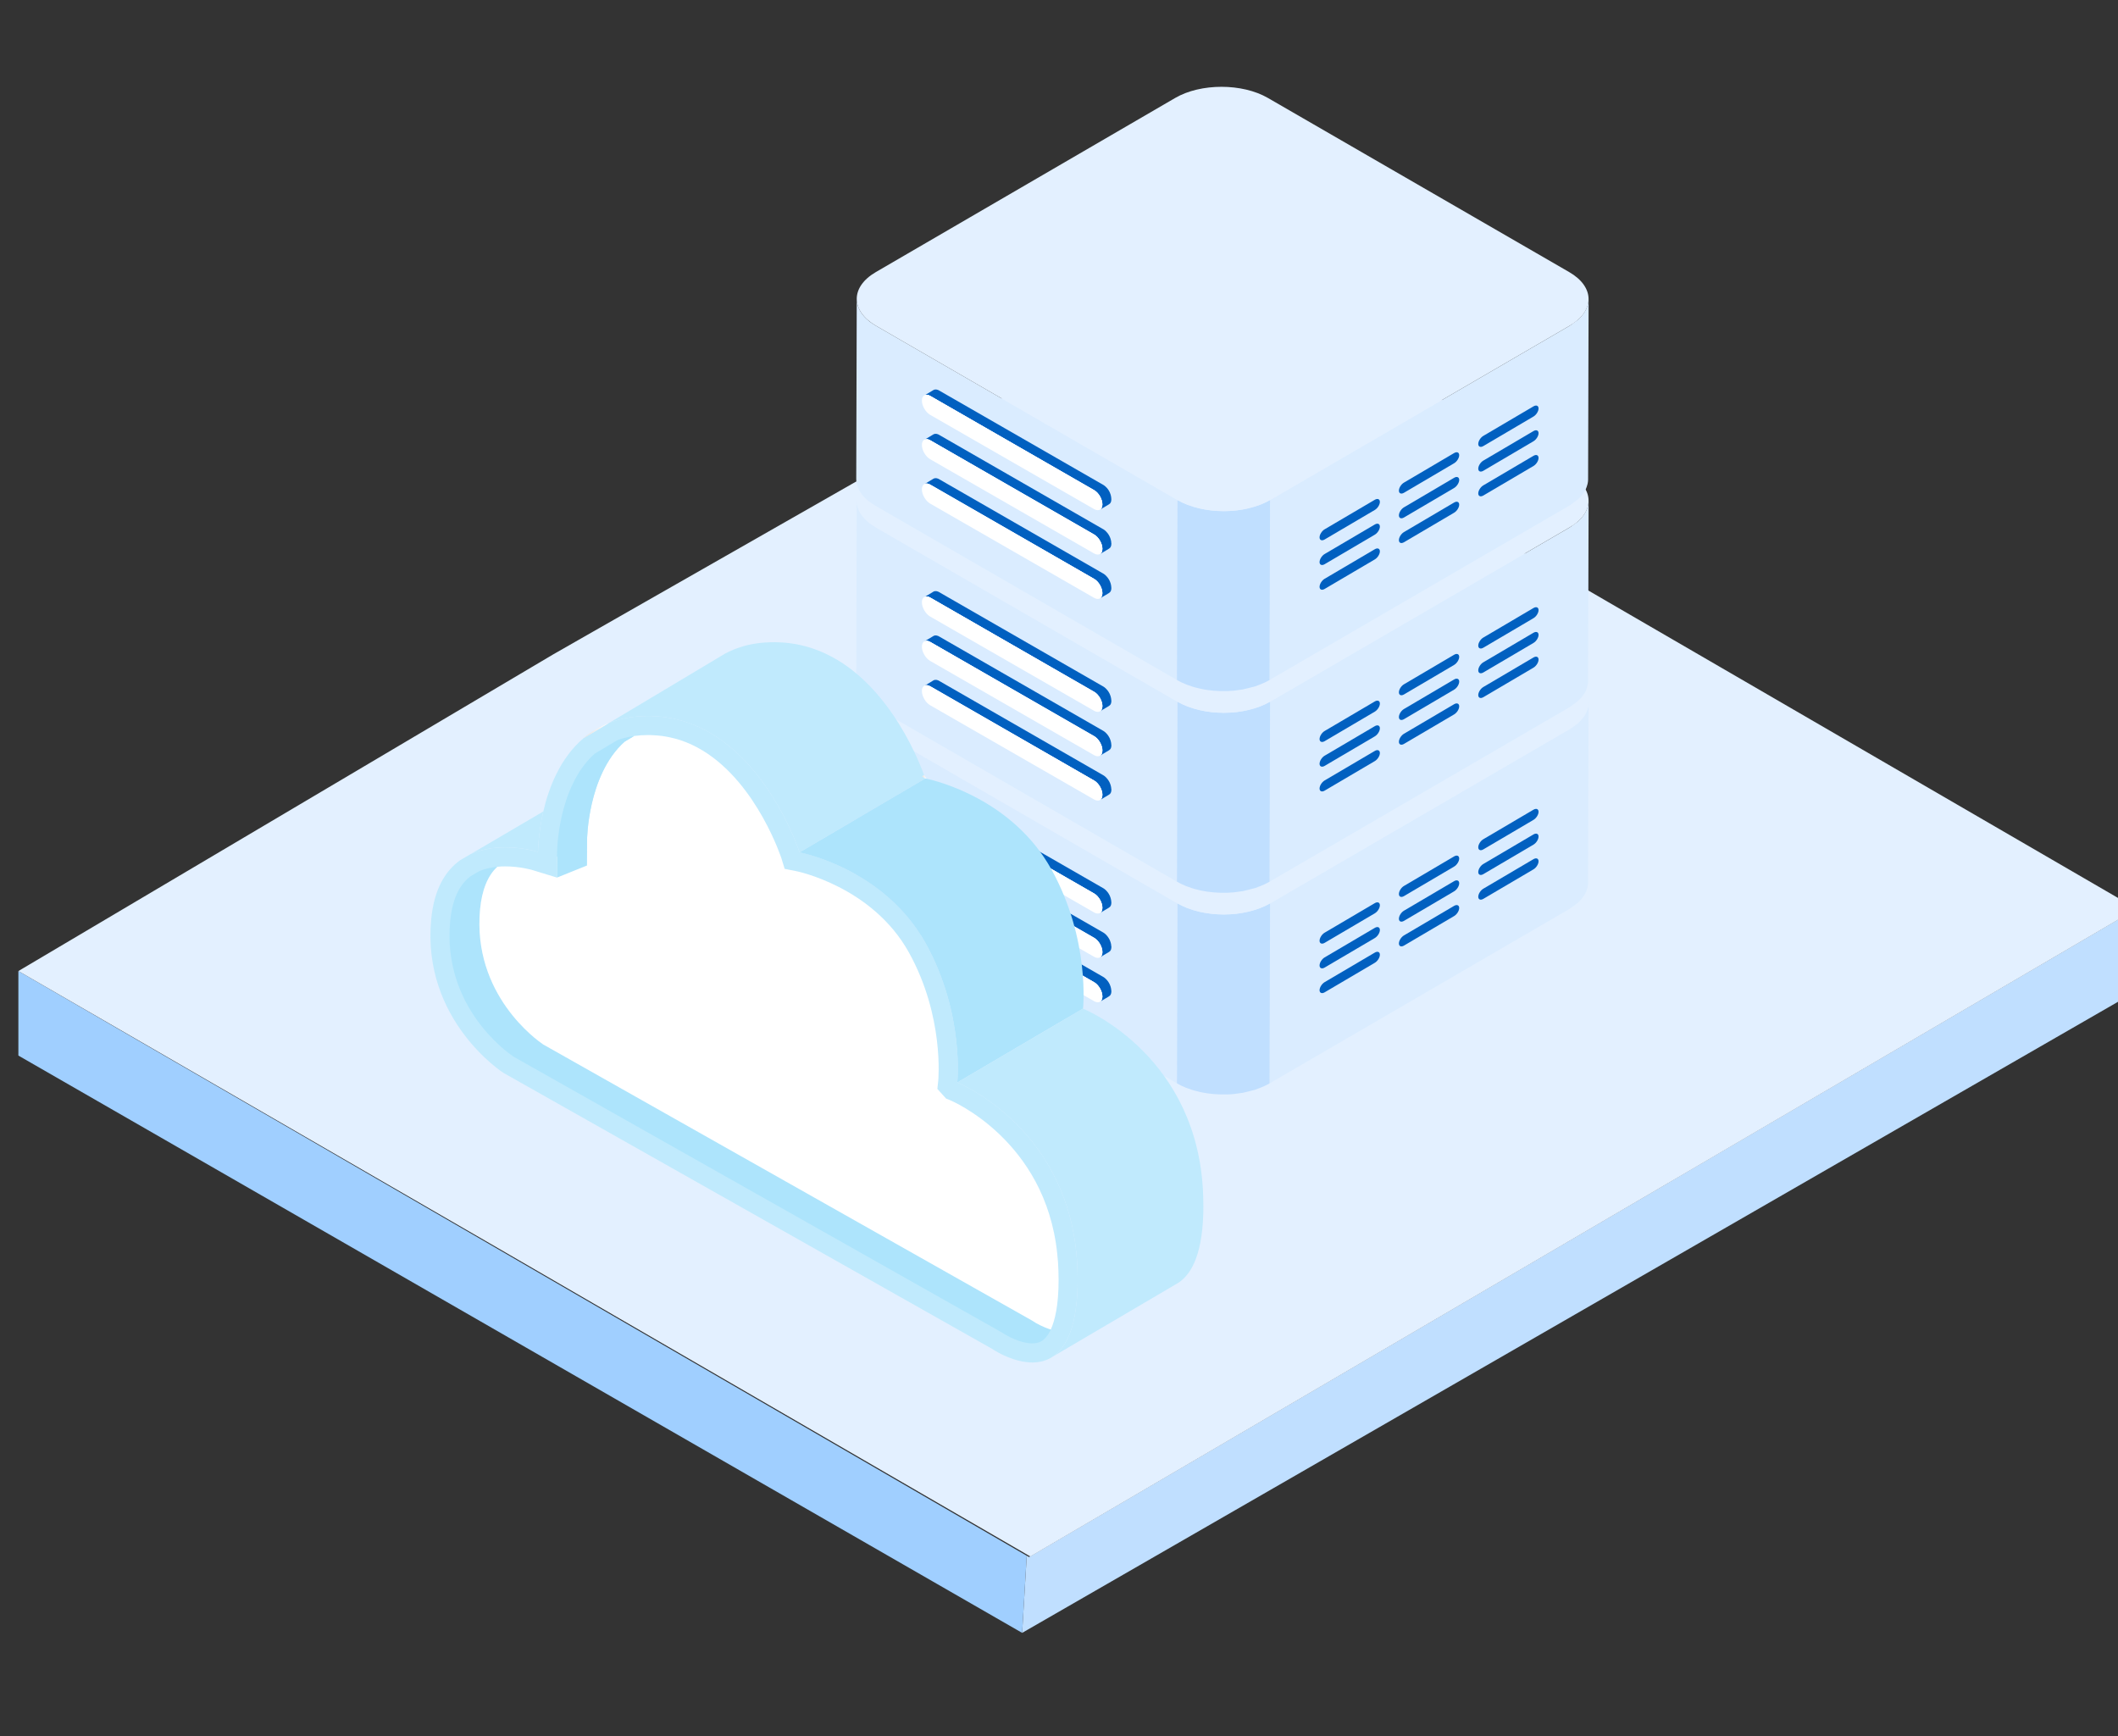 <svg width="122" height="100" viewBox="0 0 122 100" fill="none" xmlns="http://www.w3.org/2000/svg">
<rect x="0" y="0" width="122" height="100" fill="#333333" stroke="none"/>
<g clip-path="url(#clip0_188_7120)">
<path d="M59.142 89.608L58.877 94.051L1.059 60.799V55.931L59.142 89.608Z" fill="#A0CFFF"/>
<path d="M123.068 57.087L58.877 94.051L59.142 89.608L59.275 89.684L123.005 52.38L123.068 57.087Z" fill="#C0DFFF"/>
<path d="M123.079 52.347L123.005 52.39L97.225 67.483L95.771 68.332L91.104 71.064L89.649 71.916L59.351 89.651L59.34 89.646L59.218 89.575L35.672 75.936L34.217 75.094L29.399 72.303L27.948 71.463L1.059 55.931L31.862 37.694L33.325 36.858L38.988 33.627L40.456 32.79L65.129 18.715L91.154 33.817L92.597 34.656L97.671 37.6L99.111 38.436L121.278 51.3L123.079 52.347Z" fill="#E3F0FF"/>
<path d="M91.438 40.851C91.433 40.866 91.431 40.879 91.426 40.894C91.385 41.013 91.323 41.13 91.247 41.245C91.234 41.266 91.221 41.286 91.206 41.306C91.123 41.42 91.024 41.531 90.907 41.638C90.83 41.706 90.734 41.769 90.642 41.835C90.563 41.89 90.498 41.95 90.409 42.001L73.16 52.035L73.131 62.401L90.38 52.367C90.396 52.358 90.41 52.35 90.426 52.34C90.498 52.296 90.549 52.246 90.613 52.201C90.705 52.135 90.802 52.072 90.878 52.004C90.885 51.997 90.896 51.992 90.903 51.985C90.99 51.903 91.069 51.819 91.138 51.733C91.152 51.714 91.164 51.693 91.178 51.673C91.193 51.652 91.206 51.632 91.221 51.61C91.244 51.575 91.27 51.541 91.291 51.506C91.33 51.436 91.364 51.363 91.391 51.292C91.396 51.28 91.397 51.27 91.401 51.258C91.406 51.245 91.409 51.231 91.413 51.218C91.428 51.171 91.444 51.126 91.452 51.079C91.467 51.007 91.476 50.934 91.477 50.863C91.477 50.851 91.477 50.841 91.477 50.829L91.506 40.463C91.506 40.593 91.482 40.723 91.442 40.851H91.438Z" fill="#DAECFF"/>
<path d="M50.464 42.001C49.719 41.571 49.349 41.007 49.35 40.444L49.321 50.81C49.319 51.374 49.69 51.938 50.434 52.367L67.793 62.399L67.822 52.033L50.464 42.001Z" fill="#DAECFF"/>
<path d="M73.129 62.399L73.158 52.033C72.995 52.128 72.816 52.209 72.632 52.282C72.584 52.301 72.536 52.32 72.486 52.338C72.373 52.379 72.252 52.412 72.132 52.446C72.008 52.481 71.883 52.513 71.755 52.541C71.604 52.571 71.453 52.599 71.297 52.62C71.259 52.624 71.223 52.631 71.185 52.636C70.975 52.657 70.763 52.669 70.551 52.671C70.517 52.671 70.484 52.671 70.45 52.671C70.24 52.669 70.03 52.657 69.823 52.636C69.791 52.633 69.761 52.628 69.73 52.625C69.525 52.6 69.322 52.566 69.124 52.522C69.087 52.513 69.052 52.504 69.016 52.495C68.837 52.452 68.662 52.398 68.493 52.336C68.462 52.325 68.43 52.316 68.399 52.306C68.197 52.227 68.003 52.138 67.823 52.034L67.794 62.401C67.965 62.498 68.147 62.586 68.338 62.662C68.348 62.666 68.358 62.669 68.369 62.672C68.399 62.684 68.431 62.693 68.463 62.704C68.573 62.744 68.682 62.785 68.797 62.816C68.86 62.834 68.924 62.847 68.987 62.863C69.023 62.872 69.058 62.881 69.094 62.889C69.126 62.897 69.159 62.907 69.191 62.913C69.313 62.939 69.439 62.959 69.565 62.978C69.611 62.984 69.656 62.989 69.701 62.993C69.733 62.998 69.763 63 69.796 63.003C69.841 63.008 69.886 63.015 69.931 63.018C70.055 63.028 70.179 63.034 70.303 63.038C70.342 63.038 70.382 63.038 70.421 63.038C70.454 63.038 70.488 63.038 70.523 63.038C70.578 63.038 70.634 63.038 70.691 63.038C70.831 63.034 70.97 63.024 71.109 63.011C71.125 63.009 71.141 63.006 71.157 63.003C71.195 62.999 71.233 62.993 71.271 62.987C71.377 62.974 71.485 62.961 71.59 62.944C71.636 62.935 71.68 62.919 71.725 62.91C71.855 62.884 71.979 62.85 72.104 62.815C72.17 62.796 72.24 62.786 72.304 62.766C72.357 62.748 72.406 62.726 72.457 62.707C72.507 62.69 72.556 62.671 72.604 62.652C72.788 62.577 72.966 62.497 73.13 62.402L73.129 62.399Z" fill="#C0DFFF"/>
<path d="M90.39 38.905C91.871 39.76 91.874 41.146 90.407 41.998L73.159 52.032C71.692 52.885 69.303 52.887 67.822 52.032L50.464 42.001C48.983 41.146 48.98 39.76 50.446 38.908L67.695 28.874C69.162 28.021 71.551 28.019 73.032 28.874L90.39 38.905Z" fill="#E3F0FF"/>
<path d="M79.19 52.606L76.302 54.306C76.142 54.401 76.009 54.347 76.009 54.185C76.009 54.025 76.141 53.815 76.302 53.72L79.19 52.02C79.35 51.925 79.483 51.979 79.483 52.141C79.483 52.301 79.352 52.512 79.19 52.606Z" fill="#0160C0"/>
<path d="M83.759 49.914L80.872 51.614C80.711 51.709 80.579 51.655 80.579 51.493C80.579 51.333 80.71 51.123 80.872 51.028L83.759 49.328C83.92 49.233 84.052 49.287 84.052 49.449C84.052 49.61 83.921 49.82 83.759 49.914Z" fill="#0160C0"/>
<path d="M88.33 47.224L85.443 48.924C85.282 49.019 85.15 48.965 85.15 48.803C85.15 48.642 85.281 48.432 85.443 48.337L88.33 46.638C88.491 46.543 88.623 46.597 88.623 46.759C88.623 46.919 88.492 47.129 88.33 47.224Z" fill="#0160C0"/>
<path d="M79.19 54.031L76.302 55.73C76.142 55.825 76.009 55.771 76.009 55.609C76.009 55.449 76.141 55.239 76.302 55.144L79.19 53.444C79.35 53.349 79.483 53.403 79.483 53.565C79.483 53.727 79.352 53.936 79.19 54.031Z" fill="#0160C0"/>
<path d="M83.759 51.34L80.872 53.04C80.711 53.135 80.579 53.081 80.579 52.919C80.579 52.758 80.71 52.548 80.872 52.453L83.759 50.754C83.92 50.659 84.052 50.713 84.052 50.875C84.052 51.035 83.921 51.245 83.759 51.34Z" fill="#0160C0"/>
<path d="M88.33 48.65L85.443 50.349C85.282 50.444 85.15 50.39 85.15 50.228C85.15 50.068 85.281 49.858 85.443 49.763L88.33 48.063C88.491 47.968 88.623 48.022 88.623 48.184C88.623 48.345 88.492 48.555 88.33 48.65Z" fill="#0160C0"/>
<path d="M79.19 55.456L76.302 57.156C76.142 57.25 76.009 57.196 76.009 57.034C76.009 56.874 76.141 56.664 76.302 56.569L79.19 54.869C79.35 54.774 79.483 54.828 79.483 54.99C79.483 55.151 79.352 55.361 79.19 55.456Z" fill="#0160C0"/>
<path d="M83.759 52.764L80.872 54.464C80.711 54.559 80.579 54.505 80.579 54.343C80.579 54.182 80.71 53.972 80.872 53.877L83.759 52.177C83.92 52.083 84.052 52.136 84.052 52.298C84.052 52.459 83.921 52.669 83.759 52.764Z" fill="#0160C0"/>
<path d="M88.33 50.074L85.443 51.773C85.282 51.868 85.15 51.814 85.15 51.652C85.15 51.492 85.281 51.282 85.443 51.187L88.33 49.487C88.491 49.392 88.623 49.446 88.623 49.608C88.623 49.769 88.492 49.979 88.33 50.074Z" fill="#0160C0"/>
<path d="M64.01 51.953C64.01 51.946 64.01 51.938 64.01 51.93C64.01 51.921 64.01 51.915 64.009 51.906C64.007 51.898 64.007 51.89 64.006 51.883C64.006 51.876 64.003 51.867 64.003 51.859V51.858C64.003 51.851 64 51.843 63.999 51.836C63.997 51.827 63.996 51.82 63.994 51.811C63.993 51.803 63.99 51.795 63.989 51.787C63.987 51.778 63.984 51.77 63.983 51.762C63.981 51.755 63.978 51.747 63.977 51.741C63.977 51.74 63.977 51.738 63.977 51.738C63.974 51.73 63.972 51.722 63.97 51.714C63.967 51.706 63.964 51.698 63.961 51.689C63.958 51.681 63.955 51.673 63.952 51.666C63.949 51.658 63.946 51.649 63.943 51.642C63.94 51.636 63.938 51.63 63.936 51.623C63.936 51.623 63.936 51.622 63.936 51.62C63.933 51.613 63.929 51.604 63.926 51.597C63.922 51.588 63.919 51.581 63.914 51.572C63.91 51.562 63.904 51.553 63.9 51.543C63.894 51.533 63.888 51.523 63.882 51.512C63.882 51.511 63.881 51.509 63.879 51.507C63.879 51.505 63.876 51.502 63.876 51.501C63.865 51.482 63.853 51.463 63.841 51.444C63.831 51.429 63.821 51.414 63.811 51.401C63.803 51.393 63.796 51.382 63.789 51.374C63.783 51.366 63.777 51.359 63.77 51.352C63.764 51.344 63.758 51.337 63.751 51.33C63.745 51.323 63.739 51.315 63.732 51.309L63.729 51.307C63.729 51.307 63.729 51.307 63.728 51.305C63.723 51.299 63.717 51.295 63.713 51.289C63.707 51.282 63.7 51.276 63.693 51.269C63.685 51.261 63.679 51.255 63.672 51.25C63.665 51.244 63.658 51.238 63.65 51.231C63.648 51.228 63.643 51.225 63.64 51.222C63.64 51.222 63.639 51.222 63.637 51.221C63.634 51.218 63.631 51.216 63.629 51.213C63.621 51.207 63.615 51.203 63.608 51.197C63.601 51.193 63.595 51.187 63.588 51.183C63.582 51.178 63.575 51.174 63.567 51.169C63.562 51.165 63.554 51.161 63.547 51.158C63.545 51.158 63.544 51.156 63.542 51.155L54.099 45.726C54.099 45.726 54.089 45.72 54.084 45.717C54.078 45.714 54.071 45.71 54.065 45.707C54.059 45.704 54.052 45.701 54.046 45.698C54.041 45.695 54.033 45.692 54.027 45.691C54.022 45.688 54.014 45.686 54.008 45.684C54.007 45.684 54.005 45.684 54.004 45.684H54.003C54.003 45.684 53.994 45.681 53.989 45.679C53.982 45.678 53.976 45.675 53.971 45.673C53.963 45.672 53.957 45.67 53.952 45.669C53.944 45.669 53.937 45.666 53.931 45.666C53.927 45.666 53.921 45.666 53.917 45.665C53.915 45.665 53.914 45.665 53.914 45.665C53.905 45.665 53.898 45.665 53.89 45.665C53.882 45.665 53.874 45.665 53.866 45.665C53.857 45.665 53.847 45.667 53.838 45.669H53.836C53.826 45.672 53.816 45.675 53.806 45.678C53.793 45.682 53.78 45.688 53.768 45.695L53.252 46.005C53.274 45.993 53.297 45.984 53.322 45.978C53.347 45.972 53.373 45.971 53.402 45.974C53.431 45.977 53.46 45.983 53.489 45.993C53.489 45.993 53.489 45.993 53.491 45.993C53.522 46.003 53.554 46.018 53.586 46.037L63.029 51.466C63.062 51.485 63.094 51.507 63.124 51.531C63.124 51.531 63.126 51.533 63.127 51.533C63.158 51.557 63.187 51.585 63.213 51.614C63.213 51.614 63.213 51.614 63.215 51.616C63.242 51.647 63.27 51.679 63.295 51.712C63.319 51.746 63.343 51.781 63.363 51.817C63.363 51.819 63.365 51.82 63.366 51.823C63.387 51.859 63.406 51.896 63.422 51.934C63.438 51.972 63.452 52.011 63.465 52.051C63.477 52.09 63.486 52.13 63.493 52.167C63.499 52.207 63.503 52.246 63.502 52.283C63.502 52.319 63.499 52.354 63.492 52.385C63.492 52.385 63.492 52.386 63.492 52.388C63.486 52.418 63.477 52.446 63.465 52.472C63.455 52.493 63.443 52.51 63.43 52.528C63.426 52.534 63.422 52.539 63.417 52.544C63.401 52.56 63.385 52.576 63.365 52.586L63.881 52.277C63.9 52.265 63.917 52.251 63.933 52.234C63.938 52.229 63.942 52.224 63.946 52.218C63.952 52.211 63.958 52.205 63.964 52.197C63.97 52.186 63.977 52.176 63.981 52.164C63.986 52.157 63.989 52.148 63.992 52.14C63.994 52.132 63.997 52.124 64 52.115C64.003 52.108 64.005 52.099 64.006 52.09C64.006 52.087 64.006 52.083 64.007 52.08C64.007 52.08 64.007 52.078 64.007 52.077C64.007 52.074 64.009 52.07 64.009 52.067C64.009 52.059 64.012 52.052 64.012 52.045C64.012 52.038 64.013 52.03 64.015 52.022C64.015 52.014 64.015 52.007 64.016 52C64.016 51.992 64.016 51.985 64.016 51.976C64.016 51.969 64.016 51.962 64.016 51.954L64.01 51.953Z" fill="#0160C0"/>
<path d="M63.022 51.464C63.283 51.616 63.496 51.984 63.496 52.283C63.496 52.583 63.282 52.706 63.019 52.554L53.575 47.125C53.315 46.975 53.102 46.606 53.103 46.305C53.103 46.006 53.318 45.883 53.578 46.034L63.022 51.464Z" fill="white"/>
<path d="M63.022 51.464L53.578 46.035C53.45 45.961 53.332 45.954 53.248 46C53.328 45.977 53.425 45.993 53.532 46.054L62.975 51.483C63.236 51.635 63.449 52.003 63.449 52.303C63.449 52.455 63.394 52.561 63.305 52.61C63.42 52.576 63.496 52.462 63.496 52.284C63.496 51.984 63.285 51.616 63.024 51.464H63.022Z" fill="white"/>
<path d="M64.01 54.508C64.01 54.5 64.01 54.493 64.01 54.486C64.01 54.478 64.01 54.47 64.009 54.462C64.009 54.455 64.007 54.446 64.006 54.439C64.006 54.432 64.003 54.423 64.003 54.416C64.003 54.416 64.003 54.416 64.003 54.414C64.003 54.407 64 54.4 63.999 54.392C63.997 54.384 63.996 54.376 63.994 54.367C63.993 54.359 63.99 54.352 63.989 54.343C63.987 54.334 63.984 54.327 63.983 54.318C63.981 54.311 63.978 54.303 63.977 54.297C63.977 54.297 63.977 54.296 63.977 54.295C63.974 54.286 63.972 54.279 63.97 54.27C63.967 54.261 63.964 54.254 63.961 54.245C63.958 54.238 63.955 54.229 63.952 54.222C63.949 54.214 63.946 54.206 63.943 54.198C63.94 54.193 63.938 54.187 63.936 54.179C63.936 54.179 63.936 54.178 63.936 54.176C63.933 54.169 63.929 54.16 63.926 54.153C63.922 54.144 63.919 54.137 63.914 54.128C63.91 54.118 63.904 54.109 63.9 54.099C63.894 54.089 63.888 54.079 63.882 54.068C63.882 54.067 63.881 54.066 63.879 54.063C63.879 54.061 63.876 54.058 63.876 54.057C63.865 54.038 63.853 54.019 63.841 54C63.831 53.985 63.821 53.971 63.811 53.958C63.803 53.947 63.796 53.939 63.789 53.928C63.783 53.921 63.777 53.914 63.771 53.907C63.766 53.899 63.76 53.892 63.752 53.885C63.745 53.877 63.741 53.87 63.733 53.864L63.731 53.861C63.731 53.861 63.731 53.861 63.729 53.86C63.725 53.854 63.719 53.85 63.715 53.844C63.709 53.837 63.701 53.831 63.694 53.823C63.687 53.816 63.681 53.81 63.674 53.804C63.666 53.798 63.659 53.793 63.652 53.785C63.649 53.782 63.645 53.779 63.642 53.777C63.642 53.777 63.64 53.777 63.639 53.775C63.636 53.772 63.633 53.771 63.63 53.768C63.623 53.762 63.617 53.758 63.61 53.752C63.602 53.746 63.596 53.742 63.589 53.737C63.582 53.733 63.576 53.728 63.569 53.724C63.562 53.72 63.556 53.715 63.548 53.712C63.547 53.712 63.545 53.711 63.544 53.709L54.1 48.281C54.1 48.281 54.09 48.275 54.086 48.272C54.08 48.269 54.073 48.264 54.067 48.262C54.061 48.259 54.054 48.256 54.048 48.253C54.042 48.25 54.035 48.247 54.029 48.245C54.023 48.243 54.016 48.241 54.01 48.238C54.008 48.238 54.007 48.238 54.005 48.238C54.005 48.238 54.005 48.238 54.004 48.238C54 48.237 53.995 48.235 53.991 48.234C53.984 48.232 53.978 48.23 53.972 48.228C53.965 48.227 53.959 48.225 53.953 48.224C53.946 48.224 53.938 48.221 53.933 48.221C53.928 48.221 53.922 48.221 53.918 48.219H53.917H53.914C53.905 48.219 53.898 48.219 53.89 48.219C53.882 48.219 53.874 48.219 53.866 48.219C53.857 48.219 53.847 48.222 53.838 48.224C53.828 48.227 53.818 48.228 53.807 48.232C53.794 48.237 53.781 48.243 53.769 48.25L53.253 48.559C53.275 48.547 53.299 48.539 53.323 48.533C53.348 48.527 53.376 48.526 53.404 48.529H53.405C53.433 48.532 53.462 48.537 53.492 48.547C53.492 48.547 53.492 48.547 53.494 48.547C53.525 48.558 53.557 48.572 53.589 48.591L63.032 54.02C63.064 54.039 63.096 54.061 63.127 54.086C63.127 54.086 63.129 54.086 63.13 54.087C63.161 54.112 63.19 54.14 63.216 54.169C63.216 54.169 63.216 54.169 63.218 54.171C63.245 54.201 63.273 54.233 63.298 54.267C63.322 54.3 63.346 54.335 63.366 54.372C63.366 54.373 63.368 54.375 63.369 54.378C63.389 54.414 63.408 54.451 63.425 54.489C63.441 54.527 63.456 54.566 63.468 54.605C63.48 54.645 63.49 54.684 63.496 54.722C63.502 54.761 63.506 54.801 63.505 54.837C63.505 54.874 63.502 54.909 63.494 54.94V54.941C63.489 54.973 63.478 55.001 63.467 55.026C63.456 55.046 63.445 55.063 63.432 55.081C63.427 55.087 63.423 55.093 63.419 55.097C63.403 55.113 63.387 55.129 63.366 55.139L63.882 54.83C63.901 54.818 63.919 54.804 63.935 54.788C63.939 54.782 63.943 54.778 63.948 54.772C63.954 54.764 63.959 54.759 63.965 54.75C63.971 54.74 63.978 54.729 63.983 54.718C63.987 54.71 63.99 54.702 63.993 54.693C63.996 54.686 63.999 54.677 64.002 54.668C64.005 54.661 64.006 54.652 64.007 54.643C64.007 54.64 64.007 54.636 64.009 54.633C64.009 54.633 64.009 54.632 64.009 54.63C64.009 54.627 64.01 54.623 64.01 54.62C64.01 54.613 64.013 54.605 64.013 54.598C64.013 54.591 64.015 54.584 64.016 54.575C64.016 54.567 64.016 54.56 64.018 54.553C64.018 54.545 64.018 54.538 64.018 54.529C64.018 54.521 64.018 54.515 64.018 54.508H64.01Z" fill="#0160C0"/>
<path d="M63.022 54.019C63.283 54.171 63.496 54.538 63.496 54.837C63.496 55.138 63.282 55.261 63.019 55.109L53.575 49.68C53.315 49.529 53.102 49.16 53.103 48.86C53.103 48.561 53.318 48.438 53.578 48.588L63.022 54.019Z" fill="white"/>
<path d="M63.022 54.019L53.578 48.59C53.45 48.515 53.332 48.508 53.248 48.555C53.328 48.531 53.425 48.547 53.532 48.609L62.975 54.038C63.236 54.189 63.449 54.557 63.449 54.858C63.449 55.009 63.394 55.116 63.305 55.164C63.42 55.13 63.496 55.017 63.496 54.839C63.496 54.538 63.285 54.17 63.022 54.019Z" fill="white"/>
<path d="M64.01 57.064C64.01 57.056 64.01 57.049 64.01 57.04C64.01 57.033 64.01 57.026 64.009 57.017C64.007 57.008 64.007 57.001 64.006 56.994C64.006 56.986 64.003 56.978 64.003 56.97C64.003 56.97 64.003 56.97 64.003 56.969C64.003 56.962 64 56.954 63.999 56.947C63.997 56.938 63.996 56.931 63.994 56.922C63.993 56.913 63.99 56.906 63.989 56.897C63.987 56.889 63.984 56.881 63.983 56.873C63.981 56.865 63.978 56.858 63.977 56.852C63.977 56.851 63.977 56.849 63.977 56.849C63.974 56.84 63.972 56.833 63.97 56.825C63.967 56.816 63.964 56.808 63.961 56.8C63.958 56.792 63.955 56.784 63.952 56.776C63.949 56.769 63.946 56.76 63.943 56.753C63.94 56.747 63.938 56.741 63.936 56.734C63.936 56.734 63.936 56.733 63.936 56.731C63.933 56.724 63.929 56.715 63.926 56.708C63.922 56.699 63.919 56.692 63.914 56.683C63.91 56.673 63.904 56.664 63.9 56.654C63.894 56.644 63.888 56.633 63.882 56.623C63.882 56.622 63.881 56.62 63.879 56.617C63.879 56.616 63.876 56.613 63.876 56.611C63.865 56.593 63.853 56.574 63.841 56.555C63.831 56.54 63.821 56.525 63.811 56.512C63.803 56.504 63.796 56.493 63.789 56.484C63.783 56.477 63.777 56.47 63.77 56.463C63.764 56.455 63.758 56.448 63.751 56.441C63.745 56.434 63.739 56.426 63.732 56.42L63.729 56.417C63.729 56.417 63.729 56.417 63.728 56.416C63.723 56.41 63.717 56.406 63.713 56.4C63.707 56.393 63.7 56.387 63.693 56.38C63.685 56.372 63.679 56.366 63.672 56.361C63.665 56.355 63.658 56.349 63.65 56.342C63.648 56.339 63.643 56.336 63.64 56.333C63.64 56.333 63.639 56.333 63.637 56.331C63.634 56.328 63.631 56.327 63.629 56.324C63.621 56.318 63.615 56.314 63.608 56.308C63.601 56.304 63.595 56.298 63.588 56.293C63.582 56.289 63.575 56.285 63.567 56.28C63.562 56.276 63.554 56.272 63.547 56.269C63.545 56.269 63.544 56.267 63.542 56.266L54.099 50.837C54.099 50.837 54.089 50.831 54.084 50.828C54.078 50.825 54.071 50.821 54.065 50.818C54.059 50.815 54.052 50.812 54.046 50.809C54.041 50.806 54.033 50.803 54.027 50.802C54.022 50.799 54.014 50.797 54.008 50.794C54.007 50.794 54.005 50.794 54.004 50.794C54.004 50.794 54.004 50.794 54.003 50.794C53.998 50.793 53.994 50.791 53.989 50.79C53.982 50.788 53.976 50.786 53.971 50.784C53.963 50.783 53.957 50.781 53.952 50.78C53.944 50.78 53.937 50.777 53.931 50.777C53.927 50.777 53.921 50.777 53.917 50.775H53.915C53.915 50.775 53.912 50.775 53.911 50.775C53.904 50.775 53.896 50.775 53.889 50.775C53.88 50.775 53.873 50.775 53.864 50.775C53.855 50.775 53.845 50.778 53.836 50.78C53.825 50.783 53.815 50.786 53.804 50.788C53.791 50.793 53.778 50.799 53.767 50.806L53.251 51.115C53.272 51.104 53.296 51.095 53.32 51.089C53.345 51.083 53.371 51.082 53.401 51.085H53.402C53.43 51.088 53.459 51.093 53.489 51.104H53.491C53.522 51.114 53.554 51.129 53.586 51.147L63.029 56.576C63.062 56.595 63.094 56.617 63.124 56.642C63.124 56.642 63.126 56.642 63.127 56.644C63.158 56.668 63.187 56.696 63.213 56.725C63.213 56.725 63.213 56.725 63.215 56.727C63.242 56.757 63.27 56.789 63.295 56.823C63.319 56.857 63.343 56.892 63.363 56.928C63.363 56.929 63.365 56.931 63.366 56.934C63.386 56.97 63.406 57.007 63.422 57.045C63.438 57.083 63.452 57.122 63.465 57.161C63.477 57.201 63.486 57.24 63.493 57.278C63.499 57.318 63.503 57.357 63.502 57.394C63.502 57.43 63.499 57.465 63.492 57.496C63.492 57.496 63.492 57.497 63.492 57.498C63.486 57.529 63.477 57.557 63.465 57.583C63.455 57.604 63.443 57.621 63.43 57.639C63.426 57.644 63.422 57.65 63.417 57.655C63.401 57.671 63.385 57.687 63.365 57.697L63.881 57.388C63.9 57.376 63.917 57.361 63.933 57.345C63.938 57.34 63.942 57.335 63.946 57.329C63.952 57.322 63.958 57.316 63.964 57.307C63.97 57.297 63.977 57.287 63.981 57.275C63.986 57.268 63.989 57.259 63.991 57.251C63.994 57.243 63.997 57.234 64 57.226C64.003 57.218 64.005 57.21 64.006 57.201C64.006 57.198 64.006 57.194 64.007 57.191C64.007 57.191 64.007 57.189 64.007 57.188C64.007 57.185 64.009 57.181 64.009 57.178C64.009 57.17 64.012 57.163 64.012 57.156C64.012 57.148 64.013 57.141 64.015 57.132C64.015 57.125 64.015 57.118 64.016 57.11C64.016 57.103 64.016 57.096 64.016 57.087C64.016 57.078 64.016 57.071 64.016 57.065L64.01 57.064Z" fill="#0160C0"/>
<path d="M63.022 56.575C63.283 56.727 63.496 57.094 63.496 57.394C63.496 57.694 63.282 57.817 63.019 57.665L53.575 52.236C53.315 52.086 53.102 51.717 53.103 51.416C53.103 51.115 53.318 50.994 53.578 51.145L63.022 56.574V56.575Z" fill="white"/>
<path d="M63.022 56.575L53.578 51.146C53.45 51.072 53.332 51.064 53.248 51.111C53.328 51.088 53.425 51.104 53.532 51.165L62.975 56.594C63.236 56.746 63.449 57.114 63.449 57.414C63.449 57.566 63.394 57.672 63.305 57.72C63.42 57.687 63.496 57.573 63.496 57.395C63.496 57.094 63.285 56.727 63.024 56.575H63.022Z" fill="white"/>
<path d="M91.438 29.235C91.433 29.249 91.431 29.262 91.426 29.277C91.385 29.396 91.323 29.513 91.247 29.628C91.234 29.649 91.221 29.669 91.206 29.69C91.123 29.804 91.024 29.914 90.907 30.021C90.83 30.09 90.734 30.152 90.642 30.218C90.563 30.273 90.498 30.333 90.409 30.384L73.16 40.418L73.131 50.784L90.38 40.751C90.396 40.742 90.41 40.733 90.426 40.723C90.498 40.679 90.549 40.63 90.613 40.584C90.705 40.519 90.802 40.456 90.878 40.387C90.885 40.38 90.896 40.376 90.903 40.368C90.99 40.287 91.069 40.202 91.138 40.116C91.152 40.097 91.164 40.077 91.178 40.056C91.193 40.036 91.206 40.015 91.221 39.993C91.244 39.958 91.27 39.925 91.291 39.89C91.33 39.82 91.364 39.747 91.391 39.675C91.396 39.664 91.397 39.653 91.401 39.642C91.406 39.629 91.409 39.614 91.413 39.601C91.428 39.554 91.444 39.509 91.452 39.462C91.467 39.391 91.476 39.318 91.477 39.246C91.477 39.235 91.477 39.224 91.477 39.213L91.506 28.846C91.506 28.976 91.482 29.106 91.442 29.235H91.438Z" fill="#DAECFF"/>
<path d="M50.464 30.386C49.719 29.955 49.349 29.392 49.35 28.829L49.321 39.195C49.319 39.758 49.69 40.323 50.434 40.752L67.793 50.784L67.822 40.418L50.464 30.386Z" fill="#DAECFF"/>
<path d="M73.129 50.783L73.158 40.416C72.995 40.511 72.816 40.593 72.632 40.666C72.584 40.685 72.536 40.704 72.486 40.721C72.373 40.762 72.252 40.796 72.132 40.829C72.008 40.864 71.883 40.896 71.755 40.924C71.604 40.955 71.453 40.982 71.297 41.003C71.259 41.007 71.223 41.014 71.185 41.019C70.975 41.041 70.763 41.052 70.551 41.054C70.517 41.054 70.484 41.054 70.45 41.054C70.24 41.052 70.03 41.041 69.823 41.019C69.791 41.016 69.761 41.011 69.73 41.009C69.525 40.984 69.322 40.949 69.124 40.905C69.087 40.896 69.052 40.888 69.016 40.879C68.837 40.835 68.662 40.781 68.493 40.72C68.462 40.708 68.43 40.699 68.399 40.689C68.197 40.61 68.003 40.521 67.823 40.418L67.794 50.784C67.965 50.882 68.147 50.969 68.338 51.045C68.348 51.05 68.358 51.053 68.369 51.055C68.399 51.067 68.431 51.076 68.463 51.087C68.573 51.127 68.682 51.168 68.797 51.2C68.86 51.217 68.924 51.23 68.987 51.246C69.023 51.255 69.058 51.264 69.094 51.273C69.126 51.28 69.159 51.29 69.191 51.296C69.313 51.322 69.439 51.343 69.565 51.362C69.611 51.368 69.656 51.372 69.701 51.376C69.733 51.381 69.763 51.384 69.796 51.387C69.841 51.391 69.886 51.398 69.931 51.401C70.055 51.411 70.179 51.417 70.303 51.422C70.342 51.422 70.382 51.422 70.421 51.422C70.454 51.422 70.488 51.422 70.523 51.422C70.578 51.422 70.634 51.422 70.691 51.422C70.831 51.417 70.97 51.407 71.109 51.394C71.125 51.392 71.141 51.389 71.157 51.387C71.195 51.382 71.233 51.376 71.271 51.371C71.377 51.357 71.485 51.344 71.59 51.327C71.636 51.318 71.68 51.302 71.725 51.293C71.855 51.267 71.979 51.233 72.104 51.198C72.17 51.179 72.24 51.169 72.304 51.149C72.357 51.131 72.406 51.109 72.457 51.09C72.507 51.073 72.556 51.054 72.604 51.035C72.788 50.961 72.966 50.88 73.13 50.785L73.129 50.783Z" fill="#C0DFFF"/>
<path d="M90.39 27.29C91.871 28.145 91.874 29.531 90.407 30.383L73.159 40.416C71.692 41.27 69.303 41.271 67.822 40.416L50.464 30.384C48.983 29.529 48.98 28.143 50.446 27.29L67.695 17.256C69.162 16.402 71.551 16.401 73.032 17.256L90.39 27.288V27.29Z" fill="#E3F0FF"/>
<path d="M79.19 40.99L76.302 42.69C76.142 42.784 76.009 42.73 76.009 42.568C76.009 42.408 76.141 42.198 76.302 42.103L79.19 40.403C79.35 40.308 79.483 40.362 79.483 40.524C79.483 40.685 79.352 40.895 79.19 40.99Z" fill="#0160C0"/>
<path d="M83.759 38.299L80.872 39.999C80.711 40.094 80.579 40.04 80.579 39.878C80.579 39.717 80.71 39.507 80.872 39.413L83.759 37.713C83.92 37.618 84.052 37.672 84.052 37.834C84.052 37.994 83.921 38.204 83.759 38.299Z" fill="#0160C0"/>
<path d="M88.33 35.607L85.443 37.307C85.282 37.402 85.15 37.348 85.15 37.186C85.15 37.026 85.281 36.816 85.443 36.721L88.33 35.021C88.491 34.926 88.623 34.98 88.623 35.142C88.623 35.303 88.492 35.513 88.33 35.606V35.607Z" fill="#0160C0"/>
<path d="M79.19 42.414L76.302 44.114C76.142 44.208 76.009 44.154 76.009 43.992C76.009 43.832 76.141 43.622 76.302 43.527L79.19 41.827C79.35 41.732 79.483 41.786 79.483 41.948C79.483 42.109 79.352 42.319 79.19 42.414Z" fill="#0160C0"/>
<path d="M83.759 39.723L80.872 41.423C80.711 41.518 80.579 41.464 80.579 41.302C80.579 41.142 80.71 40.931 80.872 40.837L83.759 39.137C83.92 39.042 84.052 39.096 84.052 39.258C84.052 39.418 83.921 39.629 83.759 39.723Z" fill="#0160C0"/>
<path d="M88.33 37.033L85.443 38.733C85.282 38.828 85.15 38.773 85.15 38.612C85.15 38.451 85.281 38.241 85.443 38.146L88.33 36.446C88.491 36.352 88.623 36.406 88.623 36.568C88.623 36.728 88.492 36.938 88.33 37.033Z" fill="#0160C0"/>
<path d="M79.19 43.839L76.302 45.539C76.142 45.634 76.009 45.58 76.009 45.418C76.009 45.257 76.141 45.047 76.302 44.952L79.19 43.253C79.35 43.158 79.483 43.212 79.483 43.374C79.483 43.534 79.352 43.744 79.19 43.839Z" fill="#0160C0"/>
<path d="M83.759 41.149L80.872 42.848C80.711 42.943 80.579 42.889 80.579 42.727C80.579 42.567 80.71 42.357 80.872 42.262L83.759 40.562C83.92 40.467 84.052 40.521 84.052 40.683C84.052 40.845 83.921 41.054 83.759 41.149Z" fill="#0160C0"/>
<path d="M88.33 38.457L85.443 40.157C85.282 40.251 85.15 40.197 85.15 40.035C85.15 39.875 85.281 39.665 85.443 39.57L88.33 37.87C88.491 37.775 88.623 37.829 88.623 37.991C88.623 38.152 88.492 38.362 88.33 38.457Z" fill="#0160C0"/>
<path d="M64.01 40.336C64.01 40.329 64.01 40.322 64.01 40.313C64.01 40.306 64.01 40.298 64.009 40.289C64.009 40.282 64.007 40.273 64.006 40.266C64.006 40.259 64.003 40.25 64.003 40.243V40.241C64.003 40.234 64 40.227 63.999 40.219C63.997 40.211 63.996 40.203 63.994 40.195C63.993 40.186 63.99 40.179 63.989 40.17C63.987 40.161 63.984 40.154 63.983 40.145C63.981 40.138 63.978 40.13 63.977 40.125C63.977 40.125 63.977 40.123 63.977 40.122C63.974 40.113 63.972 40.106 63.97 40.097C63.967 40.09 63.964 40.081 63.961 40.072C63.958 40.065 63.955 40.056 63.952 40.049C63.949 40.041 63.946 40.033 63.943 40.025C63.94 40.02 63.938 40.014 63.936 40.007C63.936 40.007 63.936 40.005 63.936 40.004C63.933 39.996 63.929 39.987 63.926 39.98C63.922 39.971 63.919 39.964 63.914 39.955C63.91 39.945 63.904 39.936 63.9 39.926C63.894 39.916 63.888 39.906 63.882 39.896C63.882 39.894 63.881 39.893 63.879 39.89C63.879 39.888 63.876 39.885 63.876 39.884C63.865 39.865 63.853 39.846 63.841 39.827C63.831 39.812 63.821 39.798 63.811 39.785C63.803 39.775 63.796 39.766 63.789 39.757C63.783 39.75 63.777 39.742 63.77 39.735C63.764 39.728 63.758 39.721 63.751 39.713C63.745 39.706 63.739 39.699 63.732 39.693L63.729 39.69C63.729 39.69 63.729 39.69 63.728 39.688C63.723 39.683 63.717 39.678 63.713 39.672C63.707 39.665 63.7 39.659 63.693 39.652C63.685 39.645 63.679 39.639 63.672 39.633C63.665 39.627 63.658 39.621 63.65 39.614C63.648 39.611 63.643 39.608 63.64 39.605C63.64 39.605 63.639 39.605 63.637 39.604C63.634 39.601 63.631 39.599 63.629 39.596C63.621 39.591 63.615 39.586 63.608 39.58C63.601 39.576 63.595 39.57 63.588 39.566C63.58 39.562 63.575 39.557 63.567 39.553C63.56 39.548 63.554 39.544 63.547 39.541C63.545 39.541 63.544 39.54 63.542 39.538L54.099 34.109C54.099 34.109 54.089 34.103 54.084 34.1C54.078 34.097 54.071 34.093 54.065 34.09C54.059 34.087 54.052 34.084 54.046 34.081C54.041 34.078 54.033 34.076 54.027 34.074C54.022 34.071 54.014 34.07 54.008 34.067C54.007 34.067 54.005 34.067 54.004 34.067H54.003C54.003 34.067 53.994 34.064 53.989 34.062C53.982 34.061 53.976 34.058 53.971 34.057C53.963 34.055 53.957 34.054 53.952 34.052C53.944 34.052 53.937 34.049 53.931 34.049C53.927 34.049 53.921 34.049 53.917 34.048H53.915H53.912C53.904 34.048 53.896 34.048 53.889 34.048C53.88 34.048 53.873 34.048 53.864 34.048C53.855 34.048 53.845 34.051 53.836 34.052C53.826 34.055 53.816 34.057 53.806 34.061C53.793 34.065 53.78 34.071 53.768 34.078L53.252 34.388C53.274 34.376 53.297 34.367 53.322 34.361C53.347 34.356 53.374 34.354 53.402 34.357H53.404C53.431 34.36 53.46 34.366 53.491 34.376C53.522 34.386 53.554 34.401 53.587 34.42L63.031 39.849C63.063 39.868 63.095 39.89 63.126 39.915C63.126 39.915 63.127 39.916 63.129 39.916C63.159 39.941 63.188 39.968 63.215 39.998C63.215 39.998 63.215 39.998 63.216 39.999C63.244 40.03 63.271 40.062 63.296 40.096C63.321 40.129 63.344 40.164 63.365 40.2C63.365 40.202 63.366 40.203 63.368 40.206C63.388 40.243 63.407 40.279 63.423 40.317C63.439 40.355 63.454 40.395 63.467 40.434C63.478 40.473 63.487 40.513 63.494 40.551C63.5 40.59 63.505 40.63 63.503 40.666C63.503 40.702 63.5 40.737 63.493 40.768C63.493 40.768 63.493 40.77 63.493 40.771C63.487 40.802 63.478 40.829 63.467 40.856C63.456 40.877 63.443 40.895 63.43 40.911C63.426 40.917 63.422 40.923 63.417 40.927C63.401 40.943 63.385 40.959 63.365 40.969L63.881 40.66C63.9 40.648 63.917 40.634 63.933 40.618C63.938 40.612 63.942 40.608 63.946 40.602C63.952 40.594 63.958 40.589 63.964 40.58C63.97 40.57 63.977 40.559 63.981 40.548C63.986 40.541 63.989 40.532 63.992 40.523C63.994 40.516 63.997 40.507 64 40.498C64.003 40.491 64.005 40.482 64.006 40.473C64.006 40.47 64.006 40.466 64.007 40.463C64.007 40.463 64.007 40.462 64.007 40.46C64.007 40.457 64.009 40.453 64.009 40.45C64.009 40.443 64.012 40.435 64.012 40.428C64.012 40.421 64.013 40.413 64.015 40.405C64.015 40.398 64.015 40.39 64.016 40.383C64.016 40.376 64.016 40.368 64.016 40.36C64.016 40.351 64.016 40.343 64.016 40.338L64.01 40.336Z" fill="#0160C0"/>
<path d="M63.022 39.847C63.283 39.999 63.496 40.367 63.496 40.667C63.496 40.968 63.282 41.091 63.019 40.939L53.575 35.51C53.315 35.36 53.102 34.99 53.103 34.69C53.103 34.391 53.318 34.268 53.578 34.419L63.022 39.847Z" fill="white"/>
<path d="M63.022 39.848L53.578 34.419C53.45 34.344 53.332 34.337 53.248 34.383C53.328 34.36 53.425 34.376 53.532 34.438L62.975 39.867C63.236 40.018 63.449 40.386 63.449 40.685C63.449 40.837 63.394 40.943 63.305 40.991C63.42 40.958 63.496 40.844 63.496 40.666C63.496 40.365 63.285 39.998 63.024 39.846L63.022 39.848Z" fill="white"/>
<path d="M64.01 42.892C64.01 42.885 64.01 42.878 64.01 42.869C64.01 42.86 64.01 42.854 64.009 42.846C64.009 42.838 64.007 42.83 64.006 42.822C64.006 42.815 64.003 42.806 64.003 42.799V42.797C64.003 42.79 64 42.783 63.999 42.776C63.997 42.767 63.996 42.76 63.994 42.751C63.993 42.742 63.99 42.735 63.989 42.726C63.987 42.717 63.984 42.71 63.983 42.701C63.981 42.694 63.978 42.687 63.977 42.681C63.977 42.681 63.977 42.678 63.977 42.676C63.974 42.668 63.972 42.66 63.97 42.652C63.967 42.644 63.964 42.636 63.961 42.627C63.958 42.62 63.955 42.611 63.952 42.603C63.949 42.596 63.946 42.587 63.943 42.58C63.94 42.574 63.938 42.569 63.936 42.561C63.936 42.561 63.936 42.56 63.936 42.558C63.933 42.551 63.929 42.542 63.926 42.535C63.922 42.526 63.919 42.519 63.914 42.51C63.91 42.5 63.904 42.491 63.9 42.481C63.894 42.471 63.888 42.461 63.882 42.45C63.882 42.449 63.881 42.447 63.879 42.444C63.879 42.443 63.876 42.44 63.876 42.439C63.865 42.42 63.853 42.401 63.841 42.382C63.831 42.367 63.821 42.352 63.811 42.339C63.803 42.329 63.796 42.32 63.789 42.31C63.783 42.303 63.777 42.296 63.77 42.288C63.764 42.281 63.758 42.274 63.751 42.266C63.745 42.259 63.739 42.252 63.732 42.246L63.729 42.243C63.729 42.243 63.729 42.243 63.728 42.242C63.723 42.236 63.717 42.231 63.713 42.226C63.707 42.218 63.7 42.212 63.693 42.205C63.685 42.198 63.679 42.192 63.672 42.186C63.665 42.18 63.658 42.175 63.65 42.167C63.648 42.164 63.643 42.161 63.64 42.158C63.64 42.158 63.639 42.158 63.637 42.157C63.634 42.154 63.631 42.153 63.629 42.15C63.621 42.144 63.615 42.139 63.608 42.134C63.601 42.129 63.595 42.123 63.588 42.119C63.58 42.115 63.575 42.11 63.567 42.106C63.56 42.102 63.554 42.097 63.547 42.094C63.545 42.094 63.544 42.093 63.542 42.091L54.099 36.662C54.099 36.662 54.089 36.657 54.084 36.654C54.078 36.651 54.071 36.646 54.065 36.643C54.059 36.641 54.052 36.638 54.046 36.635C54.041 36.632 54.033 36.629 54.027 36.627C54.022 36.624 54.014 36.623 54.008 36.62C54.007 36.62 54.005 36.62 54.004 36.62H54.003C54.003 36.62 53.994 36.617 53.989 36.616C53.982 36.614 53.976 36.611 53.971 36.61C53.963 36.608 53.957 36.607 53.952 36.605C53.944 36.605 53.937 36.602 53.931 36.602C53.927 36.602 53.921 36.602 53.917 36.601H53.915H53.912C53.904 36.601 53.896 36.601 53.889 36.601C53.88 36.601 53.873 36.601 53.864 36.601C53.855 36.601 53.845 36.604 53.836 36.605C53.826 36.608 53.816 36.61 53.806 36.614C53.793 36.619 53.78 36.624 53.768 36.632L53.252 36.941C53.274 36.929 53.297 36.921 53.322 36.915C53.347 36.909 53.373 36.907 53.402 36.91H53.404C53.431 36.913 53.46 36.919 53.491 36.929C53.491 36.929 53.491 36.929 53.492 36.929C53.523 36.94 53.555 36.954 53.587 36.973L63.031 42.402C63.063 42.421 63.095 42.443 63.126 42.468C63.126 42.468 63.127 42.469 63.129 42.469C63.159 42.494 63.188 42.522 63.215 42.551C63.215 42.551 63.215 42.551 63.216 42.552C63.244 42.583 63.271 42.615 63.296 42.649C63.321 42.682 63.344 42.717 63.365 42.754C63.365 42.755 63.366 42.757 63.368 42.76C63.388 42.796 63.407 42.833 63.423 42.87C63.439 42.908 63.454 42.948 63.467 42.987C63.478 43.027 63.489 43.066 63.494 43.104C63.5 43.143 63.505 43.183 63.503 43.219C63.503 43.256 63.5 43.291 63.493 43.321C63.493 43.321 63.493 43.323 63.493 43.324C63.487 43.355 63.478 43.383 63.467 43.409C63.456 43.429 63.445 43.447 63.432 43.464C63.427 43.47 63.423 43.476 63.419 43.48C63.403 43.496 63.387 43.512 63.366 43.523L63.882 43.213C63.901 43.202 63.919 43.187 63.935 43.171C63.939 43.165 63.943 43.161 63.948 43.155C63.954 43.148 63.959 43.142 63.965 43.133C63.971 43.123 63.978 43.113 63.983 43.101C63.987 43.092 63.99 43.085 63.993 43.076C63.996 43.069 63.999 43.06 64.002 43.051C64.005 43.044 64.006 43.035 64.007 43.027C64.007 43.024 64.007 43.019 64.009 43.016C64.009 43.016 64.009 43.015 64.009 43.014C64.009 43.011 64.01 43.006 64.01 43.003C64.01 42.996 64.013 42.989 64.013 42.981C64.013 42.974 64.015 42.967 64.016 42.958C64.016 42.951 64.016 42.943 64.016 42.936C64.016 42.929 64.016 42.922 64.016 42.913C64.016 42.906 64.016 42.898 64.016 42.891L64.01 42.892Z" fill="#0160C0"/>
<path d="M63.022 42.404C63.283 42.555 63.496 42.923 63.496 43.224C63.496 43.524 63.282 43.647 63.019 43.495L53.575 38.066C53.315 37.916 53.102 37.547 53.103 37.246C53.103 36.947 53.318 36.824 53.578 36.975L63.022 42.404Z" fill="white"/>
<path d="M63.022 42.404L53.578 36.974C53.45 36.9 53.332 36.893 53.248 36.94C53.328 36.916 53.425 36.932 53.532 36.993L62.975 42.422C63.236 42.574 63.449 42.942 63.449 43.241C63.449 43.393 63.394 43.499 63.305 43.547C63.42 43.514 63.496 43.4 63.496 43.222C63.496 42.921 63.285 42.554 63.022 42.402V42.404Z" fill="white"/>
<path d="M64.01 45.447C64.01 45.44 64.01 45.432 64.01 45.424C64.01 45.415 64.01 45.408 64.009 45.4C64.007 45.393 64.007 45.384 64.006 45.377C64.006 45.37 64.003 45.361 64.003 45.354C64.003 45.354 64.003 45.354 64.003 45.352C64.003 45.345 64 45.338 63.999 45.33C63.997 45.322 63.996 45.314 63.994 45.306C63.993 45.297 63.99 45.289 63.989 45.281C63.987 45.272 63.984 45.265 63.983 45.256C63.981 45.249 63.978 45.241 63.977 45.236C63.977 45.234 63.977 45.233 63.977 45.233C63.974 45.224 63.972 45.217 63.97 45.208C63.967 45.2 63.964 45.192 63.961 45.183C63.958 45.176 63.955 45.167 63.952 45.16C63.949 45.152 63.946 45.144 63.943 45.136C63.94 45.13 63.938 45.125 63.936 45.117C63.936 45.117 63.936 45.116 63.936 45.114C63.933 45.107 63.929 45.098 63.926 45.091C63.922 45.082 63.919 45.075 63.914 45.066C63.91 45.056 63.904 45.047 63.9 45.037C63.894 45.027 63.888 45.017 63.882 45.006C63.882 45.005 63.881 45.004 63.879 45.001C63.879 44.999 63.876 44.996 63.876 44.995C63.865 44.976 63.853 44.957 63.841 44.938C63.831 44.923 63.821 44.909 63.811 44.895C63.803 44.887 63.796 44.877 63.789 44.868C63.783 44.861 63.777 44.853 63.771 44.846C63.766 44.839 63.76 44.831 63.752 44.824C63.745 44.817 63.741 44.809 63.733 44.804L63.73 44.801C63.73 44.801 63.73 44.801 63.729 44.799C63.725 44.793 63.719 44.789 63.715 44.783C63.709 44.776 63.701 44.77 63.694 44.763C63.687 44.755 63.681 44.75 63.674 44.744C63.666 44.738 63.659 44.732 63.652 44.725C63.649 44.722 63.645 44.719 63.642 44.716C63.642 44.716 63.64 44.716 63.639 44.715C63.636 44.712 63.633 44.71 63.63 44.707C63.623 44.702 63.617 44.697 63.61 44.691C63.602 44.687 63.596 44.681 63.589 44.677C63.583 44.672 63.576 44.668 63.569 44.664C63.562 44.659 63.556 44.655 63.548 44.652C63.547 44.652 63.545 44.65 63.544 44.649L54.1 39.22C54.1 39.22 54.09 39.214 54.086 39.211C54.08 39.208 54.073 39.204 54.067 39.201C54.061 39.198 54.054 39.195 54.048 39.192C54.042 39.189 54.035 39.186 54.029 39.185C54.023 39.182 54.016 39.181 54.01 39.178C54.008 39.178 54.007 39.178 54.005 39.178C54.005 39.178 54.005 39.178 54.004 39.178C54 39.176 53.995 39.175 53.991 39.173C53.984 39.172 53.978 39.169 53.972 39.167C53.965 39.166 53.959 39.164 53.953 39.163C53.946 39.163 53.938 39.16 53.933 39.16C53.928 39.16 53.922 39.16 53.918 39.159C53.918 39.159 53.918 39.159 53.917 39.159C53.915 39.159 53.914 39.159 53.912 39.159C53.905 39.159 53.898 39.159 53.89 39.159C53.882 39.159 53.874 39.159 53.866 39.159C53.857 39.159 53.847 39.162 53.838 39.163C53.826 39.166 53.816 39.169 53.806 39.172C53.793 39.176 53.78 39.182 53.768 39.189L53.252 39.499C53.274 39.487 53.297 39.478 53.322 39.472C53.347 39.467 53.373 39.465 53.402 39.468H53.404C53.431 39.471 53.46 39.477 53.491 39.487C53.491 39.487 53.491 39.487 53.492 39.487C53.523 39.497 53.555 39.512 53.587 39.531L63.031 44.96C63.063 44.979 63.095 45.001 63.126 45.025C63.126 45.025 63.127 45.027 63.129 45.027C63.159 45.052 63.188 45.079 63.215 45.109C63.215 45.109 63.215 45.109 63.216 45.11C63.244 45.141 63.271 45.173 63.296 45.206C63.321 45.24 63.344 45.275 63.365 45.311C63.365 45.313 63.366 45.314 63.368 45.317C63.388 45.354 63.407 45.39 63.423 45.428C63.439 45.466 63.455 45.505 63.467 45.545C63.478 45.584 63.489 45.624 63.494 45.661C63.5 45.701 63.505 45.74 63.503 45.777C63.503 45.813 63.5 45.848 63.493 45.879C63.493 45.879 63.493 45.88 63.493 45.882C63.487 45.913 63.478 45.94 63.467 45.967C63.456 45.987 63.445 46.004 63.432 46.022C63.427 46.028 63.423 46.034 63.419 46.038C63.403 46.054 63.387 46.07 63.366 46.08L63.882 45.771C63.901 45.759 63.919 45.745 63.935 45.729C63.939 45.723 63.943 45.718 63.948 45.713C63.954 45.705 63.959 45.7 63.965 45.691C63.971 45.681 63.978 45.67 63.983 45.659C63.987 45.651 63.99 45.643 63.993 45.634C63.996 45.627 63.999 45.618 64.002 45.609C64.005 45.602 64.006 45.593 64.007 45.584C64.007 45.581 64.007 45.577 64.009 45.574C64.009 45.574 64.009 45.572 64.009 45.571C64.009 45.568 64.01 45.564 64.01 45.561C64.01 45.554 64.013 45.546 64.013 45.539C64.013 45.532 64.015 45.524 64.016 45.516C64.016 45.508 64.016 45.501 64.018 45.494C64.018 45.486 64.018 45.479 64.018 45.47C64.018 45.463 64.018 45.456 64.018 45.449L64.01 45.447Z" fill="#0160C0"/>
<path d="M63.022 44.958C63.283 45.11 63.496 45.478 63.496 45.777C63.496 46.077 63.282 46.2 63.019 46.048L53.575 40.619C53.315 40.469 53.102 40.1 53.103 39.799C53.103 39.5 53.318 39.378 53.578 39.528L63.022 44.958Z" fill="white"/>
<path d="M63.022 44.958L53.578 39.529C53.45 39.455 53.332 39.448 53.248 39.494C53.328 39.471 53.425 39.487 53.532 39.548L62.975 44.977C63.236 45.129 63.449 45.497 63.449 45.796C63.449 45.948 63.394 46.054 63.305 46.102C63.42 46.069 63.496 45.955 63.496 45.777C63.496 45.476 63.285 45.109 63.024 44.957L63.022 44.958Z" fill="white"/>
<path d="M91.438 17.618C91.433 17.632 91.431 17.645 91.426 17.66C91.385 17.78 91.323 17.896 91.247 18.012C91.234 18.032 91.221 18.053 91.206 18.073C91.123 18.187 91.024 18.298 90.907 18.403C90.832 18.471 90.734 18.534 90.642 18.6C90.563 18.655 90.498 18.715 90.409 18.766L73.16 28.8L73.131 39.166L90.38 29.132C90.396 29.124 90.41 29.115 90.426 29.105C90.498 29.061 90.549 29.011 90.613 28.966C90.705 28.9 90.802 28.838 90.878 28.769C90.885 28.763 90.896 28.757 90.903 28.75C90.99 28.668 91.069 28.584 91.138 28.498C91.154 28.479 91.164 28.458 91.178 28.438C91.193 28.418 91.206 28.397 91.221 28.375C91.244 28.34 91.27 28.307 91.291 28.272C91.331 28.201 91.364 28.129 91.391 28.057C91.396 28.045 91.397 28.035 91.401 28.023C91.406 28.01 91.409 27.996 91.413 27.983C91.428 27.936 91.444 27.891 91.452 27.844C91.467 27.773 91.476 27.7 91.477 27.627C91.477 27.615 91.477 27.605 91.477 27.593L91.506 17.227C91.506 17.357 91.482 17.486 91.441 17.615L91.438 17.618Z" fill="#DAECFF"/>
<path d="M50.464 18.769C49.719 18.338 49.349 17.774 49.35 17.212L49.321 27.578C49.319 28.142 49.69 28.706 50.434 29.135L67.793 39.167L67.822 28.801L50.464 18.769Z" fill="#DAECFF"/>
<path d="M73.128 39.166L73.157 28.8C72.993 28.894 72.814 28.976 72.631 29.049C72.582 29.068 72.534 29.087 72.485 29.105C72.371 29.145 72.25 29.179 72.131 29.212C72.007 29.247 71.881 29.28 71.753 29.307C71.603 29.338 71.451 29.366 71.295 29.386C71.257 29.39 71.221 29.398 71.183 29.402C70.973 29.424 70.762 29.436 70.549 29.437C70.516 29.437 70.482 29.437 70.449 29.437C70.239 29.436 70.029 29.424 69.822 29.402C69.79 29.399 69.759 29.395 69.728 29.392C69.523 29.367 69.32 29.332 69.122 29.288C69.086 29.28 69.051 29.271 69.014 29.262C68.835 29.218 68.66 29.164 68.491 29.103C68.46 29.091 68.428 29.083 68.398 29.072C68.195 28.994 68.001 28.905 67.822 28.801L67.793 39.167C67.963 39.265 68.146 39.353 68.338 39.428C68.348 39.433 68.358 39.436 68.369 39.439C68.399 39.45 68.431 39.459 68.463 39.471C68.573 39.51 68.682 39.551 68.797 39.583C68.858 39.601 68.924 39.614 68.987 39.63C69.023 39.639 69.058 39.647 69.094 39.656C69.126 39.663 69.159 39.674 69.191 39.679C69.313 39.706 69.439 39.726 69.565 39.745C69.611 39.751 69.656 39.755 69.701 39.76C69.733 39.764 69.763 39.767 69.796 39.77C69.841 39.774 69.886 39.782 69.931 39.785C70.055 39.795 70.179 39.8 70.303 39.805C70.342 39.805 70.382 39.805 70.421 39.805C70.454 39.805 70.488 39.805 70.523 39.805C70.578 39.805 70.634 39.805 70.691 39.805C70.831 39.8 70.97 39.79 71.109 39.777C71.125 39.776 71.141 39.773 71.157 39.77C71.195 39.766 71.233 39.76 71.271 39.754C71.377 39.741 71.485 39.728 71.59 39.71C71.636 39.701 71.68 39.685 71.725 39.676C71.855 39.65 71.979 39.617 72.104 39.582C72.17 39.563 72.24 39.553 72.304 39.532C72.357 39.515 72.406 39.493 72.457 39.474C72.507 39.456 72.556 39.437 72.604 39.418C72.788 39.344 72.966 39.264 73.13 39.169L73.128 39.166Z" fill="#C0DFFF"/>
<path d="M90.39 15.673C91.871 16.528 91.874 17.914 90.407 18.767L73.159 28.801C71.692 29.655 69.303 29.656 67.822 28.801L50.464 18.769C48.983 17.914 48.98 16.528 50.446 15.674L67.695 5.641C69.162 4.787 71.551 4.786 73.032 5.641L90.39 15.673Z" fill="#E3F0FF"/>
<path d="M79.19 29.373L76.302 31.073C76.142 31.168 76.009 31.114 76.009 30.952C76.009 30.791 76.141 30.581 76.302 30.486L79.19 28.787C79.35 28.692 79.483 28.746 79.483 28.908C79.483 29.07 79.352 29.278 79.19 29.373Z" fill="#0160C0"/>
<path d="M83.759 26.683L80.872 28.382C80.711 28.477 80.579 28.423 80.579 28.261C80.579 28.101 80.71 27.891 80.872 27.796L83.759 26.096C83.92 26.001 84.052 26.055 84.052 26.217C84.052 26.378 83.921 26.588 83.759 26.683Z" fill="#0160C0"/>
<path d="M88.33 23.992L85.443 25.692C85.282 25.787 85.15 25.733 85.15 25.571C85.15 25.41 85.281 25.2 85.443 25.105L88.33 23.406C88.491 23.311 88.623 23.365 88.623 23.527C88.623 23.687 88.492 23.897 88.33 23.992Z" fill="#0160C0"/>
<path d="M79.19 30.797L76.302 32.497C76.142 32.592 76.009 32.538 76.009 32.376C76.009 32.215 76.141 32.005 76.302 31.91L79.19 30.211C79.35 30.116 79.483 30.17 79.483 30.332C79.483 30.492 79.352 30.702 79.19 30.797Z" fill="#0160C0"/>
<path d="M83.759 28.107L80.872 29.806C80.711 29.901 80.579 29.847 80.579 29.685C80.579 29.525 80.71 29.315 80.872 29.22L83.759 27.52C83.92 27.425 84.052 27.479 84.052 27.641C84.052 27.802 83.921 28.012 83.759 28.107Z" fill="#0160C0"/>
<path d="M88.33 25.416L85.443 27.116C85.282 27.211 85.15 27.157 85.15 26.995C85.15 26.834 85.281 26.624 85.443 26.529L88.33 24.83C88.491 24.735 88.623 24.789 88.623 24.951C88.623 25.111 88.492 25.321 88.33 25.416Z" fill="#0160C0"/>
<path d="M79.19 32.222L76.302 33.922C76.142 34.017 76.009 33.963 76.009 33.801C76.009 33.641 76.141 33.43 76.302 33.336L79.19 31.636C79.35 31.541 79.483 31.595 79.483 31.757C79.483 31.917 79.352 32.127 79.19 32.222Z" fill="#0160C0"/>
<path d="M83.759 29.532L80.872 31.232C80.711 31.326 80.579 31.273 80.579 31.111C80.579 30.95 80.71 30.74 80.872 30.645L83.759 28.945C83.92 28.851 84.052 28.905 84.052 29.067C84.052 29.227 83.921 29.437 83.759 29.532Z" fill="#0160C0"/>
<path d="M88.33 26.841L85.443 28.541C85.282 28.636 85.15 28.582 85.15 28.42C85.15 28.26 85.281 28.05 85.443 27.955L88.33 26.255C88.491 26.16 88.623 26.214 88.623 26.376C88.623 26.537 88.492 26.747 88.33 26.841Z" fill="#0160C0"/>
<path d="M64.01 28.72C64.01 28.712 64.01 28.705 64.01 28.696C64.01 28.687 64.01 28.682 64.009 28.673C64.007 28.664 64.007 28.658 64.006 28.649C64.006 28.642 64.003 28.633 64.003 28.626V28.625C64.003 28.617 64 28.61 63.999 28.603C63.997 28.594 63.996 28.587 63.994 28.578C63.993 28.569 63.99 28.562 63.989 28.553C63.987 28.544 63.984 28.536 63.983 28.528C63.981 28.521 63.978 28.514 63.977 28.508C63.977 28.508 63.977 28.506 63.977 28.505C63.974 28.496 63.972 28.489 63.97 28.48C63.967 28.473 63.964 28.464 63.961 28.455C63.958 28.448 63.955 28.439 63.952 28.432C63.949 28.425 63.946 28.416 63.943 28.409C63.94 28.403 63.938 28.396 63.936 28.39C63.936 28.39 63.936 28.388 63.936 28.387C63.933 28.38 63.929 28.372 63.926 28.363C63.922 28.355 63.919 28.346 63.914 28.339C63.91 28.328 63.904 28.32 63.9 28.309C63.894 28.299 63.888 28.289 63.882 28.279C63.882 28.277 63.881 28.276 63.879 28.273C63.879 28.272 63.876 28.269 63.876 28.267C63.865 28.248 63.853 28.229 63.841 28.21C63.831 28.196 63.821 28.181 63.811 28.168C63.803 28.158 63.796 28.149 63.789 28.14C63.783 28.133 63.777 28.126 63.77 28.118C63.764 28.111 63.758 28.104 63.751 28.096C63.745 28.089 63.739 28.082 63.732 28.076L63.729 28.073C63.729 28.073 63.729 28.073 63.728 28.073C63.723 28.067 63.717 28.063 63.713 28.059C63.707 28.051 63.7 28.046 63.693 28.038C63.685 28.032 63.679 28.025 63.672 28.019C63.665 28.013 63.658 28.006 63.65 28C63.648 27.997 63.643 27.994 63.64 27.991C63.64 27.991 63.639 27.991 63.637 27.99C63.634 27.989 63.631 27.986 63.629 27.983C63.621 27.977 63.615 27.973 63.608 27.967C63.601 27.961 63.595 27.956 63.588 27.952C63.58 27.948 63.575 27.943 63.567 27.939C63.56 27.935 63.554 27.93 63.547 27.927C63.545 27.927 63.544 27.926 63.542 27.924L54.099 22.495C54.099 22.495 54.089 22.489 54.084 22.487C54.078 22.484 54.071 22.479 54.065 22.476C54.059 22.474 54.052 22.471 54.046 22.468C54.041 22.465 54.033 22.462 54.027 22.46C54.022 22.457 54.014 22.456 54.008 22.453C54.007 22.453 54.005 22.453 54.004 22.453H54.003C54.003 22.453 53.994 22.45 53.989 22.449C53.982 22.447 53.976 22.444 53.971 22.443C53.963 22.441 53.957 22.44 53.952 22.439C53.944 22.439 53.937 22.436 53.931 22.436C53.927 22.436 53.921 22.436 53.917 22.436H53.915H53.912C53.904 22.436 53.896 22.436 53.889 22.436C53.88 22.436 53.873 22.436 53.864 22.436C53.855 22.436 53.845 22.437 53.836 22.44C53.826 22.441 53.816 22.444 53.806 22.449C53.793 22.453 53.78 22.459 53.767 22.466L53.251 22.776C53.272 22.762 53.296 22.754 53.32 22.749C53.345 22.743 53.373 22.742 53.401 22.745H53.402C53.43 22.748 53.459 22.754 53.489 22.764C53.52 22.774 53.552 22.789 53.586 22.808L63.029 28.237C63.062 28.256 63.094 28.277 63.124 28.302C63.124 28.302 63.126 28.302 63.127 28.304C63.158 28.328 63.187 28.355 63.213 28.385C63.213 28.385 63.213 28.385 63.215 28.387C63.242 28.418 63.27 28.45 63.295 28.483C63.319 28.517 63.343 28.552 63.363 28.588C63.363 28.59 63.365 28.591 63.366 28.594C63.386 28.631 63.406 28.667 63.422 28.705C63.438 28.743 63.454 28.782 63.465 28.822C63.477 28.861 63.487 28.901 63.493 28.938C63.499 28.978 63.503 29.017 63.502 29.054C63.502 29.09 63.499 29.125 63.492 29.156C63.492 29.156 63.492 29.157 63.492 29.159C63.486 29.189 63.477 29.217 63.465 29.243C63.455 29.265 63.442 29.283 63.429 29.299C63.424 29.305 63.42 29.31 63.416 29.315C63.4 29.331 63.384 29.347 63.363 29.357L63.879 29.048C63.898 29.036 63.916 29.021 63.932 29.006C63.936 29 63.94 28.995 63.945 28.989C63.951 28.982 63.956 28.976 63.962 28.968C63.968 28.957 63.975 28.947 63.98 28.936C63.984 28.928 63.987 28.919 63.99 28.911C63.993 28.903 63.996 28.895 63.999 28.886C64.002 28.879 64.003 28.87 64.005 28.861C64.005 28.858 64.005 28.854 64.006 28.851C64.006 28.851 64.006 28.849 64.006 28.848C64.006 28.845 64.007 28.841 64.007 28.838C64.007 28.83 64.01 28.823 64.01 28.816C64.01 28.808 64.012 28.801 64.013 28.793C64.013 28.785 64.013 28.778 64.015 28.771C64.015 28.763 64.015 28.756 64.015 28.747C64.015 28.74 64.015 28.733 64.015 28.725L64.01 28.72Z" fill="#0160C0"/>
<path d="M63.022 28.231C63.283 28.383 63.496 28.75 63.496 29.049C63.496 29.35 63.282 29.472 63.019 29.321L53.575 23.892C53.315 23.741 53.102 23.372 53.103 23.072C53.103 22.773 53.318 22.65 53.578 22.8L63.022 28.231Z" fill="white"/>
<path d="M63.022 28.231L53.578 22.802C53.45 22.727 53.332 22.72 53.248 22.767C53.328 22.744 53.425 22.76 53.532 22.821L62.975 28.25C63.236 28.402 63.449 28.769 63.449 29.07C63.449 29.221 63.394 29.328 63.305 29.376C63.42 29.343 63.496 29.229 63.496 29.051C63.496 28.75 63.285 28.383 63.024 28.231H63.022Z" fill="white"/>
<path d="M64.01 31.276C64.01 31.268 64.01 31.261 64.01 31.252C64.01 31.244 64.01 31.238 64.009 31.229C64.007 31.22 64.007 31.213 64.006 31.206C64.006 31.198 64.003 31.19 64.003 31.182V31.181C64.003 31.174 64 31.166 63.999 31.159C63.997 31.15 63.996 31.143 63.994 31.134C63.993 31.125 63.99 31.118 63.989 31.109C63.987 31.101 63.984 31.093 63.983 31.084C63.981 31.077 63.978 31.071 63.977 31.064C63.977 31.063 63.977 31.061 63.977 31.061C63.974 31.052 63.972 31.045 63.97 31.036C63.967 31.029 63.964 31.02 63.961 31.012C63.958 31.004 63.955 30.995 63.952 30.988C63.949 30.981 63.946 30.972 63.943 30.965C63.94 30.959 63.938 30.953 63.936 30.946C63.936 30.945 63.936 30.943 63.935 30.943C63.932 30.936 63.927 30.927 63.924 30.92C63.92 30.911 63.917 30.904 63.913 30.895C63.908 30.885 63.903 30.876 63.898 30.866C63.892 30.855 63.886 30.845 63.881 30.835C63.881 30.834 63.879 30.832 63.878 30.829C63.878 30.828 63.875 30.825 63.875 30.823C63.863 30.804 63.852 30.785 63.84 30.767C63.83 30.752 63.819 30.737 63.809 30.724C63.802 30.715 63.795 30.705 63.787 30.696C63.782 30.689 63.776 30.682 63.768 30.675C63.763 30.667 63.757 30.66 63.749 30.653C63.744 30.645 63.738 30.638 63.73 30.632L63.728 30.629C63.728 30.629 63.728 30.629 63.726 30.628C63.722 30.622 63.716 30.618 63.712 30.612C63.706 30.605 63.699 30.599 63.691 30.591C63.684 30.584 63.678 30.578 63.671 30.572C63.663 30.567 63.656 30.561 63.649 30.553C63.646 30.55 63.642 30.548 63.639 30.545C63.639 30.545 63.637 30.545 63.636 30.543C63.633 30.54 63.63 30.539 63.627 30.536C63.62 30.53 63.614 30.526 63.607 30.52C63.599 30.515 63.593 30.51 63.586 30.505C63.579 30.501 63.573 30.497 63.566 30.492C63.559 30.488 63.553 30.483 63.545 30.48C63.544 30.48 63.542 30.479 63.541 30.478L54.097 25.049C54.097 25.049 54.087 25.043 54.083 25.04C54.077 25.037 54.07 25.032 54.064 25.03C54.058 25.027 54.051 25.024 54.045 25.021C54.039 25.018 54.032 25.015 54.026 25.014C54.02 25.011 54.013 25.009 54.007 25.006C54.005 25.006 54.004 25.006 54.003 25.006H54.001C54.001 25.006 53.992 25.003 53.988 25.002C53.981 25 53.975 24.997 53.969 24.996C53.962 24.995 53.956 24.993 53.95 24.992C53.943 24.992 53.936 24.989 53.93 24.989C53.925 24.989 53.919 24.989 53.915 24.989C53.914 24.989 53.912 24.989 53.912 24.989C53.904 24.989 53.896 24.989 53.889 24.989C53.88 24.989 53.873 24.989 53.864 24.989C53.855 24.989 53.845 24.99 53.836 24.993H53.835C53.825 24.996 53.815 24.999 53.804 25.002C53.791 25.006 53.778 25.012 53.767 25.019L53.251 25.329C53.272 25.316 53.296 25.307 53.32 25.302C53.345 25.297 53.371 25.297 53.401 25.298C53.43 25.301 53.459 25.307 53.489 25.317C53.489 25.317 53.489 25.317 53.491 25.317C53.522 25.327 53.554 25.342 53.586 25.361L63.029 30.791C63.062 30.81 63.094 30.832 63.124 30.857C63.124 30.857 63.126 30.858 63.127 30.858C63.158 30.883 63.187 30.911 63.213 30.94C63.213 30.94 63.213 30.94 63.215 30.942C63.242 30.972 63.27 31.004 63.295 31.038C63.319 31.071 63.343 31.106 63.363 31.143C63.363 31.144 63.365 31.146 63.366 31.149C63.386 31.185 63.406 31.222 63.422 31.26C63.438 31.298 63.452 31.337 63.465 31.376C63.477 31.416 63.487 31.455 63.493 31.493C63.499 31.532 63.503 31.572 63.502 31.608C63.502 31.645 63.499 31.68 63.492 31.71C63.492 31.71 63.492 31.712 63.492 31.713C63.486 31.744 63.477 31.772 63.465 31.798C63.455 31.818 63.442 31.836 63.43 31.853C63.426 31.859 63.422 31.865 63.417 31.869C63.401 31.886 63.385 31.902 63.365 31.912L63.881 31.602C63.9 31.591 63.917 31.576 63.933 31.56C63.938 31.554 63.942 31.55 63.946 31.544C63.952 31.537 63.958 31.531 63.964 31.522C63.97 31.512 63.977 31.502 63.981 31.49C63.986 31.483 63.989 31.474 63.991 31.465C63.994 31.458 63.997 31.449 64 31.441C64.003 31.433 64.005 31.424 64.006 31.416C64.006 31.413 64.006 31.408 64.007 31.405C64.007 31.405 64.007 31.404 64.007 31.403C64.007 31.4 64.009 31.395 64.009 31.392C64.009 31.385 64.012 31.378 64.012 31.37C64.012 31.363 64.013 31.356 64.015 31.347C64.015 31.34 64.015 31.333 64.016 31.325C64.016 31.318 64.016 31.311 64.016 31.302C64.016 31.293 64.016 31.287 64.016 31.28L64.01 31.276Z" fill="#0160C0"/>
<path d="M63.022 30.787C63.283 30.939 63.496 31.306 63.496 31.605C63.496 31.906 63.282 32.029 63.019 31.877L53.575 26.448C53.315 26.298 53.102 25.928 53.103 25.628C53.103 25.329 53.318 25.206 53.578 25.357L63.022 30.787Z" fill="white"/>
<path d="M63.022 30.787L53.578 25.358C53.45 25.284 53.332 25.276 53.248 25.323C53.328 25.3 53.425 25.316 53.532 25.377L62.975 30.807C63.236 30.959 63.449 31.327 63.449 31.626C63.449 31.778 63.394 31.884 63.305 31.932C63.42 31.899 63.496 31.785 63.496 31.607C63.496 31.308 63.285 30.939 63.022 30.787Z" fill="white"/>
<path d="M64.01 33.83C64.01 33.823 64.01 33.816 64.01 33.807C64.01 33.798 64.01 33.792 64.009 33.784C64.007 33.775 64.007 33.768 64.006 33.76C64.006 33.753 64.003 33.744 64.003 33.737C64.003 33.737 64.003 33.737 64.003 33.736C64.003 33.728 64 33.721 63.999 33.714C63.997 33.705 63.996 33.698 63.994 33.689C63.993 33.68 63.99 33.673 63.989 33.664C63.987 33.655 63.984 33.648 63.983 33.639C63.981 33.632 63.978 33.625 63.977 33.619C63.977 33.619 63.977 33.617 63.977 33.616C63.974 33.607 63.972 33.6 63.97 33.591C63.967 33.584 63.964 33.575 63.961 33.566C63.958 33.559 63.955 33.55 63.952 33.543C63.949 33.536 63.946 33.527 63.943 33.52C63.94 33.514 63.938 33.508 63.936 33.501C63.936 33.501 63.936 33.499 63.936 33.498C63.933 33.49 63.929 33.482 63.926 33.474C63.922 33.466 63.919 33.458 63.914 33.45C63.91 33.439 63.904 33.431 63.9 33.42C63.894 33.41 63.888 33.4 63.882 33.39C63.882 33.388 63.881 33.387 63.879 33.384C63.879 33.382 63.876 33.38 63.876 33.378C63.865 33.359 63.853 33.34 63.841 33.321C63.831 33.307 63.821 33.292 63.811 33.279C63.803 33.27 63.796 33.26 63.789 33.251C63.783 33.244 63.777 33.236 63.77 33.229C63.764 33.222 63.758 33.215 63.751 33.207C63.745 33.2 63.739 33.193 63.732 33.187L63.729 33.184C63.729 33.184 63.729 33.184 63.728 33.183C63.723 33.177 63.717 33.172 63.713 33.166C63.707 33.159 63.7 33.153 63.693 33.146C63.685 33.139 63.679 33.133 63.672 33.127C63.665 33.121 63.658 33.115 63.65 33.108C63.648 33.105 63.643 33.102 63.64 33.099C63.64 33.099 63.639 33.099 63.637 33.098C63.634 33.095 63.631 33.094 63.629 33.091C63.621 33.085 63.615 33.08 63.608 33.075C63.601 33.07 63.595 33.064 63.588 33.06C63.58 33.056 63.575 33.051 63.567 33.047C63.56 33.042 63.554 33.038 63.547 33.035C63.545 33.035 63.544 33.034 63.542 33.032L54.099 27.603C54.099 27.603 54.089 27.597 54.084 27.595C54.078 27.592 54.071 27.587 54.065 27.584C54.059 27.581 54.052 27.578 54.046 27.576C54.041 27.573 54.033 27.57 54.027 27.568C54.022 27.565 54.014 27.564 54.008 27.561C54.007 27.561 54.005 27.561 54.004 27.561C54.004 27.561 54.004 27.561 54.003 27.561C53.998 27.561 53.994 27.558 53.989 27.557C53.982 27.555 53.976 27.552 53.971 27.551C53.963 27.549 53.957 27.548 53.952 27.546C53.944 27.546 53.937 27.544 53.931 27.544C53.927 27.544 53.921 27.544 53.917 27.544H53.915H53.912C53.904 27.544 53.896 27.544 53.889 27.544C53.88 27.544 53.873 27.544 53.864 27.544C53.855 27.544 53.845 27.545 53.836 27.548C53.825 27.551 53.815 27.554 53.804 27.557C53.791 27.561 53.778 27.567 53.767 27.574L53.251 27.883C53.272 27.87 53.296 27.861 53.32 27.857C53.345 27.851 53.371 27.851 53.401 27.853H53.402C53.43 27.856 53.459 27.861 53.489 27.872C53.489 27.872 53.489 27.872 53.491 27.872C53.522 27.882 53.554 27.896 53.586 27.916L63.029 33.344C63.062 33.364 63.094 33.385 63.124 33.41C63.124 33.41 63.126 33.412 63.127 33.412C63.158 33.436 63.187 33.464 63.213 33.493C63.213 33.493 63.213 33.493 63.215 33.495C63.242 33.525 63.27 33.557 63.295 33.591C63.319 33.625 63.343 33.66 63.363 33.696C63.363 33.698 63.365 33.699 63.366 33.702C63.386 33.738 63.406 33.775 63.422 33.813C63.438 33.851 63.452 33.89 63.465 33.93C63.477 33.969 63.487 34.008 63.493 34.046C63.499 34.086 63.503 34.125 63.502 34.162C63.502 34.198 63.499 34.233 63.492 34.264C63.492 34.264 63.492 34.265 63.492 34.267C63.486 34.297 63.477 34.325 63.465 34.351C63.455 34.372 63.443 34.389 63.43 34.407C63.426 34.413 63.422 34.418 63.417 34.423C63.401 34.439 63.385 34.455 63.365 34.465L63.881 34.156C63.9 34.144 63.917 34.13 63.933 34.113C63.938 34.109 63.942 34.103 63.946 34.097C63.952 34.09 63.958 34.084 63.964 34.075C63.97 34.065 63.977 34.055 63.981 34.043C63.986 34.036 63.989 34.027 63.991 34.019C63.994 34.011 63.997 34.002 64 33.994C64.003 33.986 64.005 33.978 64.006 33.969C64.006 33.966 64.006 33.962 64.007 33.959C64.007 33.959 64.007 33.957 64.007 33.956C64.007 33.953 64.009 33.949 64.009 33.946C64.009 33.938 64.012 33.931 64.012 33.924C64.012 33.916 64.013 33.909 64.015 33.9C64.015 33.893 64.015 33.886 64.015 33.879C64.015 33.871 64.015 33.864 64.015 33.855C64.015 33.848 64.015 33.841 64.015 33.833L64.01 33.83Z" fill="#0160C0"/>
<path d="M63.022 33.343C63.283 33.495 63.496 33.862 63.496 34.162C63.496 34.462 63.282 34.585 63.019 34.433L53.575 29.004C53.315 28.854 53.102 28.485 53.103 28.184C53.103 27.885 53.318 27.762 53.578 27.913L63.022 33.343Z" fill="white"/>
<path d="M63.022 33.343L53.578 27.914C53.45 27.84 53.332 27.832 53.248 27.879C53.328 27.856 53.425 27.872 53.532 27.933L62.975 33.364C63.236 33.515 63.449 33.883 63.449 34.182C63.449 34.334 63.394 34.44 63.305 34.489C63.42 34.455 63.496 34.341 63.496 34.163C63.496 33.863 63.285 33.495 63.024 33.343H63.022Z" fill="white"/>
<path d="M41.74 37.657L41.322 37.908C41.456 37.818 41.593 37.73 41.74 37.657Z" fill="url(#paint0_linear_188_7120)"/>
<path d="M53.3 44.837L53.109 44.716L53.23 44.642C53.277 44.769 53.3 44.836 53.3 44.836V44.837Z" fill="url(#paint1_linear_188_7120)"/>
<path d="M62.075 73.705C62.075 76.346 61.442 77.611 60.635 78.144C59.181 79.099 57.145 77.691 57.145 77.691L28.992 61.792C28.992 61.792 24.297 58.775 24.836 52.972C25.001 51.193 25.67 50.144 26.507 49.547L27.072 49.216L27.099 49.202C28.859 48.398 30.99 49.068 30.99 49.068C30.99 49.068 30.993 48.045 31.295 46.738C31.613 45.358 32.27 43.658 33.61 42.522L35.073 41.646C35.227 41.582 35.388 41.529 35.553 41.481L35.566 41.474C36.195 41.293 36.913 41.213 37.726 41.252C38.115 41.273 38.485 41.322 38.844 41.403C39.081 41.454 39.316 41.519 39.541 41.594C43.636 42.95 45.611 47.859 45.987 48.898C46.034 49.024 46.054 49.092 46.054 49.092C46.054 49.092 50.92 50.001 53.321 54.331C55.568 58.387 55.14 62.348 55.14 62.348L55.142 62.351C55.336 62.428 61.237 64.906 61.99 72.075C62.027 72.421 62.054 72.776 62.065 73.142C62.072 73.336 62.072 73.52 62.075 73.701V73.705Z" fill="#C0EAFD"/>
<path d="M60.528 76.577C60.349 76.96 60.155 77.144 60.031 77.225C59.878 77.327 59.692 77.378 59.461 77.378C58.788 77.378 58.01 76.95 57.765 76.784L57.728 76.759L29.565 60.853C29.218 60.618 25.476 57.979 25.93 53.073C26.043 51.84 26.441 50.965 27.11 50.468L27.59 50.186C27.893 50.05 28.249 49.963 28.651 49.926C28.096 50.438 27.762 51.266 27.655 52.379C27.202 57.284 30.944 59.923 31.291 60.158L59.454 76.064L59.495 76.091C59.66 76.205 60.074 76.438 60.53 76.578L60.528 76.577Z" fill="#ADE4FC"/>
<path d="M60.977 73.724C60.977 75.199 60.761 76.067 60.527 76.577C60.069 76.438 59.657 76.203 59.492 76.089L59.451 76.063L31.288 60.157C30.941 59.922 27.199 57.283 27.652 52.377C27.759 51.264 28.091 50.437 28.648 49.925C28.794 49.91 28.948 49.903 29.106 49.903C29.961 49.903 30.659 50.111 30.667 50.114L32.078 50.546L32.085 49.341C32.081 49.338 32.274 49.382 32.085 49.341L33.803 49.85L33.815 48.371C33.815 48.371 33.822 47.444 34.089 46.285C34.341 45.19 34.875 43.693 35.98 42.716L36.52 42.393C36.773 42.357 37.044 42.338 37.321 42.338C37.434 42.338 37.551 42.341 37.667 42.35C37.99 42.364 38.304 42.408 38.6 42.474C38.794 42.514 38.984 42.566 39.197 42.634C42.832 43.842 44.627 48.374 44.953 49.271C44.982 49.356 44.996 49.402 45.004 49.414L45.197 50.044L45.849 50.173C45.89 50.18 50.248 51.058 52.358 54.867C54.396 58.542 54.048 62.2 54.045 62.236L53.994 62.719L54.495 63.275L54.737 63.374C54.788 63.396 60.212 65.666 60.896 72.192C60.936 72.54 60.958 72.862 60.966 73.173C60.97 73.294 60.973 73.408 60.973 73.517L60.977 73.721V73.724Z" fill="white"/>
<path d="M35.073 41.646L33.61 42.522C34.028 42.163 34.51 41.865 35.073 41.646Z" fill="url(#paint2_linear_188_7120)"/>
<path d="M53.3 44.837L46.053 49.095C46.053 49.095 46.033 49.028 45.986 48.901C45.611 47.862 43.635 42.954 39.539 41.597C39.315 41.522 39.08 41.457 38.842 41.406C38.484 41.325 38.112 41.274 37.724 41.255C36.911 41.214 36.194 41.296 35.564 41.477L35.551 41.484C35.388 41.531 35.226 41.585 35.072 41.649L41.294 37.929L41.32 37.913L41.739 37.662C42.061 37.484 42.412 37.341 42.794 37.23L42.81 37.223C43.44 37.042 44.152 36.961 44.97 37.001C45.613 37.034 46.219 37.155 46.782 37.342C50.878 38.699 52.853 43.607 53.229 44.646L53.108 44.72L53.299 44.842L53.3 44.837Z" fill="#C0EAFD"/>
<path d="M62.382 58.095L55.14 62.353C55.14 62.353 55.568 58.391 53.321 54.335C50.92 50.005 46.054 49.096 46.054 49.096L53.302 44.839C53.302 44.839 53.325 44.842 53.371 44.852C53.975 44.983 58.33 46.053 60.565 50.078C62.812 54.134 62.384 58.095 62.384 58.095H62.382Z" fill="#ADE4FC"/>
<path d="M53.37 44.85C53.324 44.84 53.3 44.837 53.3 44.837L53.109 44.716L53.23 44.642L53.37 44.849V44.85Z" fill="url(#paint3_linear_188_7120)"/>
<path d="M69.317 69.448C69.317 72.093 68.688 73.354 67.877 73.886L67.723 73.977L60.633 78.144C61.441 77.611 62.073 76.347 62.073 73.705C62.07 73.524 62.07 73.341 62.063 73.145C62.053 72.78 62.027 72.424 61.989 72.078C61.235 64.909 55.335 62.431 55.141 62.354L55.138 62.351L62.381 58.094L62.384 58.097C62.588 58.177 69.058 60.895 69.306 68.891C69.312 69.082 69.316 69.27 69.316 69.448H69.317Z" fill="#C0EAFD"/>
<path d="M31.296 46.738C30.995 48.046 30.992 49.068 30.992 49.068C30.992 49.068 28.862 48.397 27.1 49.203L31.296 46.738Z" fill="#C0EAFD"/>
<path d="M32.079 50.549C32.079 50.549 32.079 49.719 32.086 49.344L32.089 49.07C32.089 49.07 32.097 48.143 32.363 46.986C32.615 45.888 33.149 44.391 34.254 43.413L35.56 42.633C35.647 42.599 35.742 42.567 35.853 42.538L35.952 42.509L35.959 42.506C36.139 42.458 36.325 42.421 36.522 42.396L35.981 42.719C34.876 43.696 34.343 45.193 34.091 46.287C33.824 47.447 33.816 48.367 33.816 48.374L33.805 49.853L32.079 50.549Z" fill="#ADE4FC"/>
</g>
<defs>
<linearGradient id="paint0_linear_188_7120" x1="41.322" y1="37.783" x2="41.74" y2="37.783" gradientUnits="userSpaceOnUse">
<stop stop-color="#E2E2E2"/>
<stop offset="1" stop-color="#FDFDFD"/>
</linearGradient>
<linearGradient id="paint1_linear_188_7120" x1="53.109" y1="44.739" x2="53.3" y2="44.739" gradientUnits="userSpaceOnUse">
<stop stop-color="#E2E2E2"/>
<stop offset="1" stop-color="#FDFDFD"/>
</linearGradient>
<linearGradient id="paint2_linear_188_7120" x1="33.61" y1="42.084" x2="35.073" y2="42.084" gradientUnits="userSpaceOnUse">
<stop stop-color="#E2E2E2"/>
<stop offset="1" stop-color="#FDFDFD"/>
</linearGradient>
<linearGradient id="paint3_linear_188_7120" x1="53.109" y1="44.747" x2="53.37" y2="44.747" gradientUnits="userSpaceOnUse">
<stop stop-color="#E2E2E2"/>
<stop offset="1" stop-color="#FDFDFD"/>
</linearGradient>
<clipPath id="clip0_188_7120">
<rect width="122" height="100" fill="white"/>
</clipPath>
</defs>
</svg>
